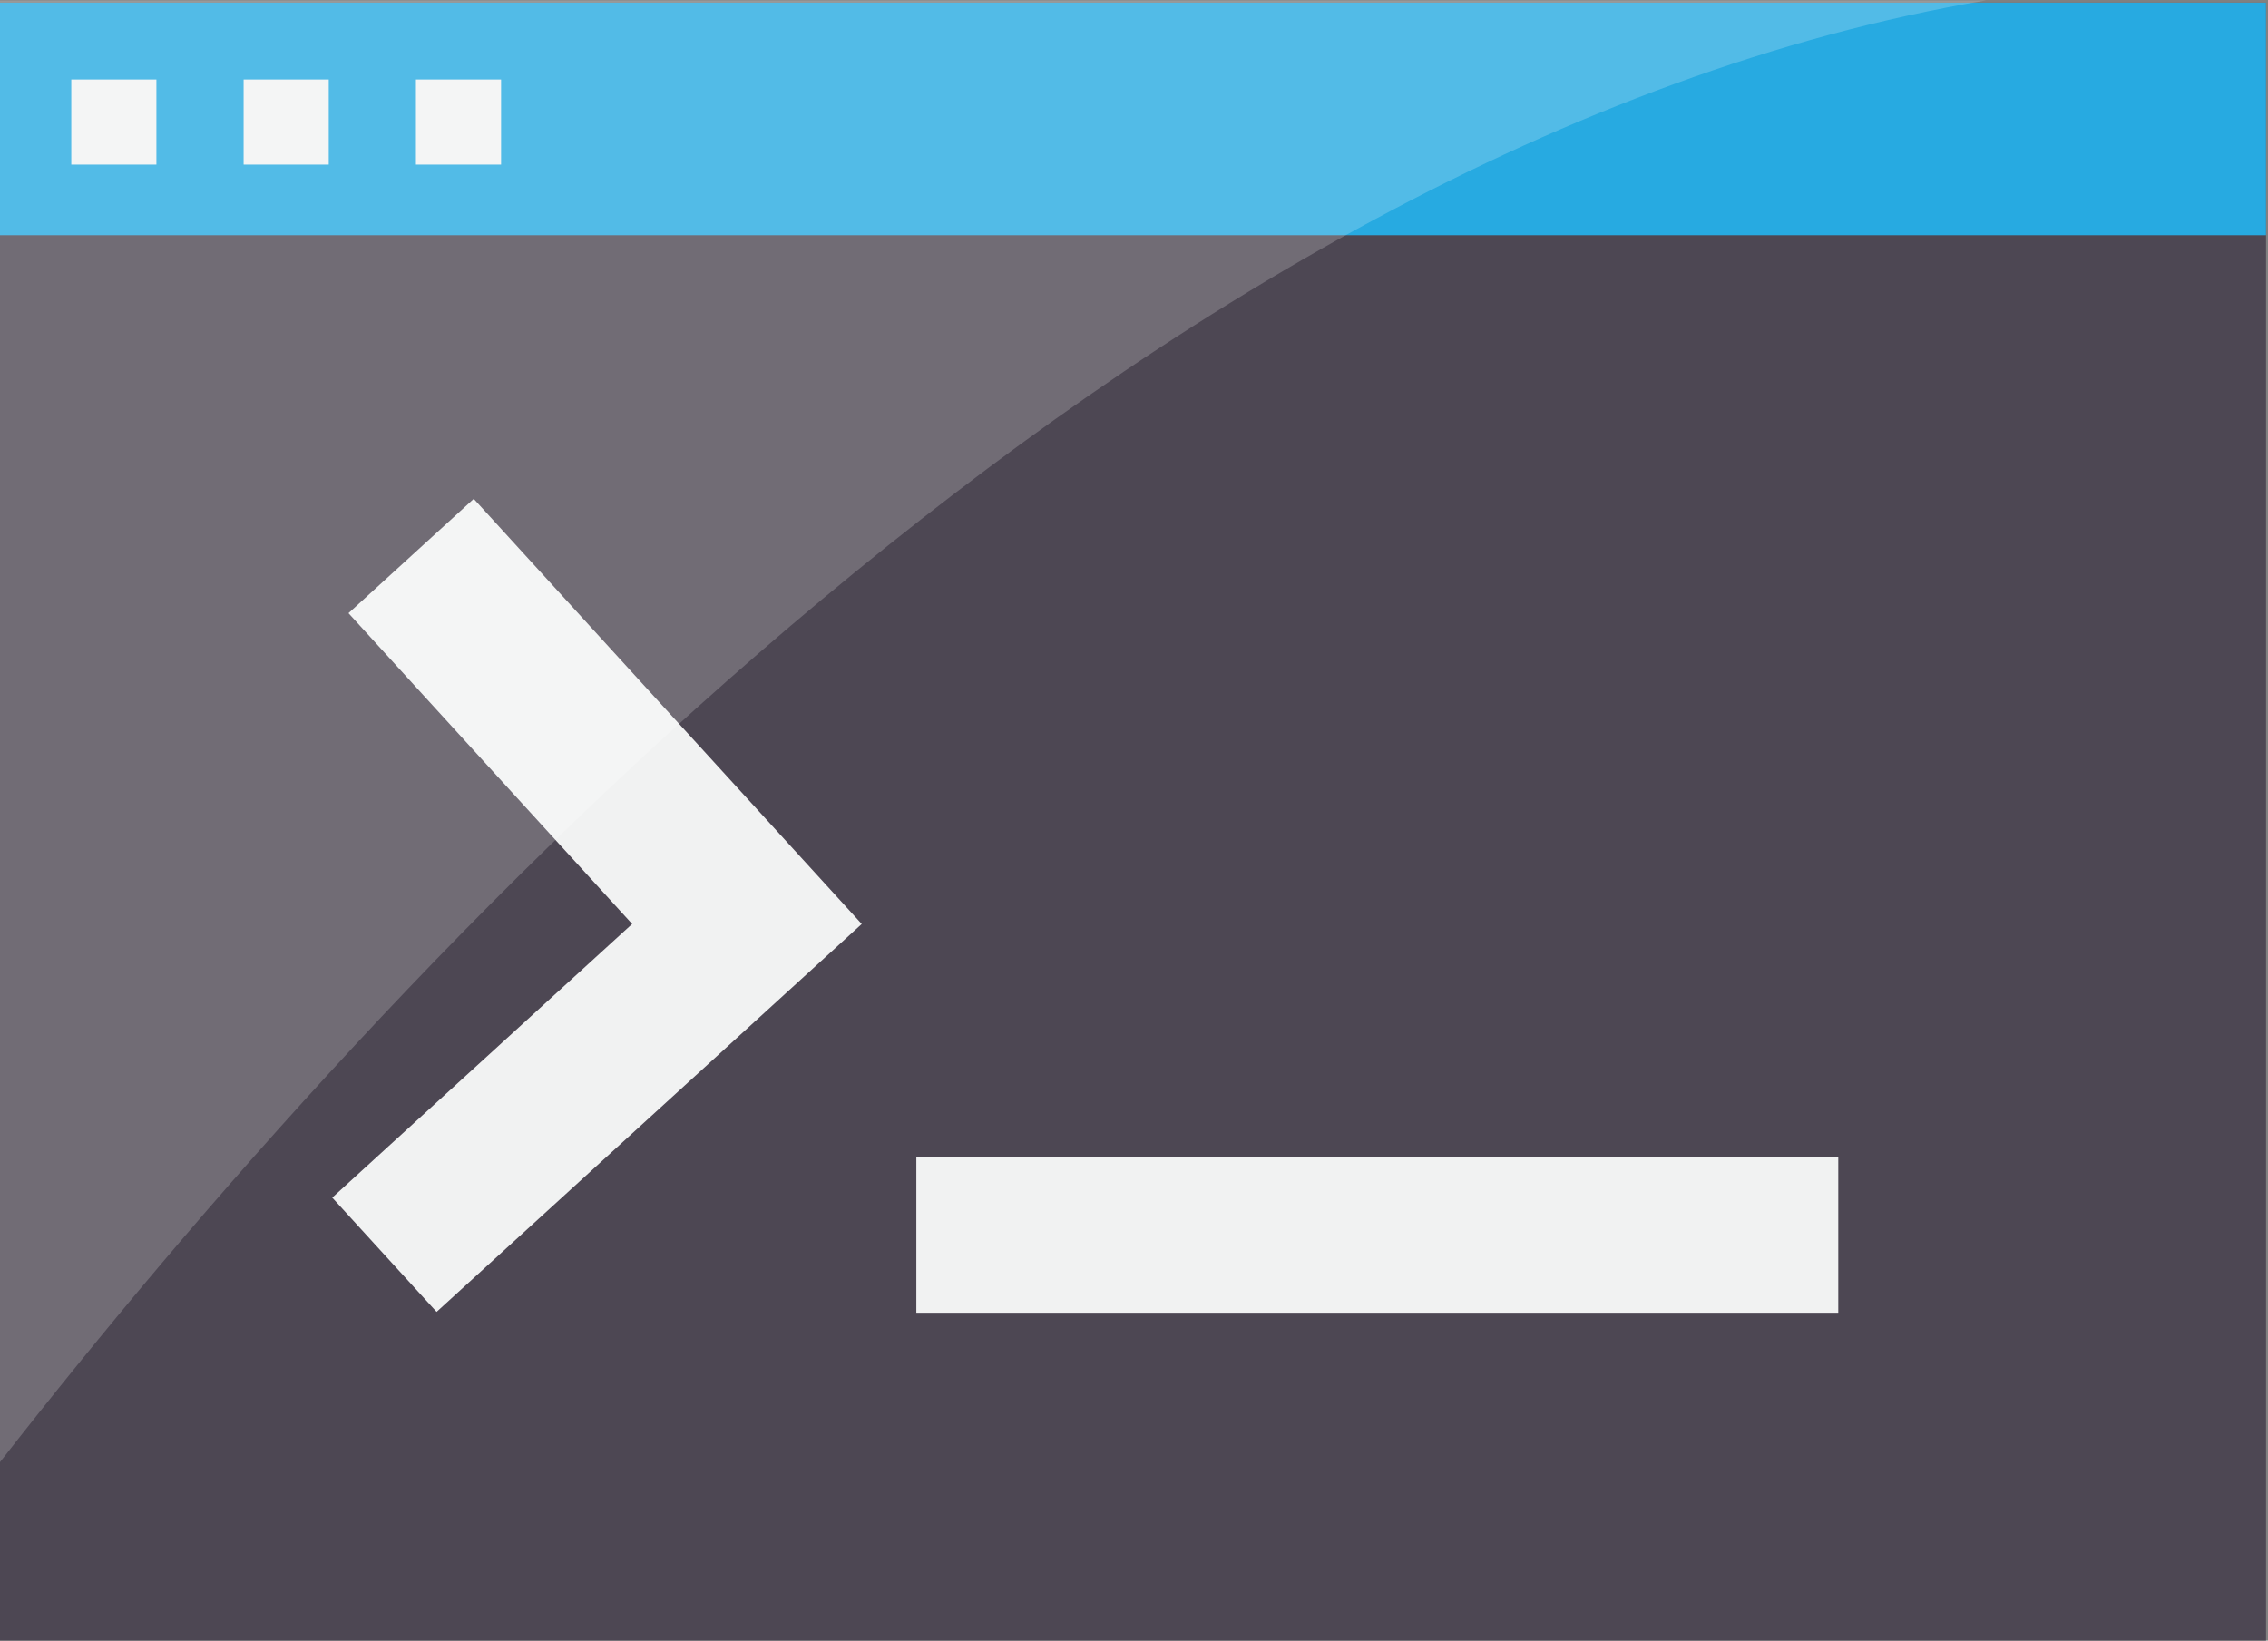 <?xml version="1.0" encoding="UTF-8" standalone="no"?>
<!-- Created with Inkscape (http://www.inkscape.org/) -->

<svg
   version="1.1"
   id="svg1"
   width="110.573"
   height="79.993"
   viewBox="0 0 110.573 79.993"
   xmlns="http://www.w3.org/2000/svg"
   xmlns:svg="http://www.w3.org/2000/svg">
  <rect x="0" y="0" width="110.573" height="79.993" fill="#808080" stroke="none"/>
  <defs
     id="defs1">
    <clipPath
       clipPathUnits="userSpaceOnUse"
       id="clipPath63">
      <path
         d="M 0,500 H 500 V 0 H 0 Z"
         id="path63" />
    </clipPath>
    <clipPath
       clipPathUnits="userSpaceOnUse"
       id="clipPath65">
      <path
         d="M 0,500 H 500 V 0 H 0 Z"
         id="path65" />
    </clipPath>
    <clipPath
       clipPathUnits="userSpaceOnUse"
       id="clipPath67">
      <path
         d="M 0,500 H 500 V 0 H 0 Z"
         transform="translate(-223.948,-372.139)"
         id="path67" />
    </clipPath>
    <clipPath
       clipPathUnits="userSpaceOnUse"
       id="clipPath69">
      <path
         d="M 0,500 H 500 V 0 H 0 Z"
         id="path69" />
    </clipPath>
    <clipPath
       clipPathUnits="userSpaceOnUse"
       id="clipPath71">
      <path
         d="M 0,500 H 500 V 0 H 0 Z"
         id="path71" />
    </clipPath>
    <clipPath
       clipPathUnits="userSpaceOnUse"
       id="clipPath73">
      <path
         d="M 0,500 H 500 V 0 H 0 Z"
         id="path73" />
    </clipPath>
    <clipPath
       clipPathUnits="userSpaceOnUse"
       id="clipPath75">
      <path
         d="M 0,500 H 500 V 0 H 0 Z"
         id="path75" />
    </clipPath>
    <clipPath
       clipPathUnits="userSpaceOnUse"
       id="clipPath76">
      <path
         d="m 206.626,390.381 h 72.647 v -53.466 h -72.647 z"
         transform="translate(-206.626,-336.915)"
         id="path76" />
    </clipPath>
    <clipPath
       clipPathUnits="userSpaceOnUse"
       id="clipPath78">
      <path
         d="M 0,500 H 500 V 0 H 0 Z"
         transform="matrix(1.333,0,0,-1.333,0,666.667)"
         id="path78" />
    </clipPath>
  </defs>
  <g
     id="layer-MC1"
     transform="translate(-275.501,-146.159)">
    <path
       id="path62"
       d="m 289.556,330.386 h -82.93 v 59.995 h 82.93 z"
       style="fill:#4d4753;fill-opacity:1;fill-rule:nonzero;stroke:none"
       transform="matrix(1.333,0,0,-1.333,0,666.667)"
       clip-path="url(#clipPath63)" />
    <path
       id="path64"
       d="m 289.556,381.875 h -82.93 v 8.506 h 82.93 z"
       style="fill:#27aae1;fill-opacity:1;fill-rule:nonzero;stroke:none"
       transform="matrix(1.333,0,0,-1.333,0,666.667)"
       clip-path="url(#clipPath65)" />
    <path
       id="path66"
       d="M 0,0 -4.581,-4.182 5.793,-15.55 -5.175,-25.559 l 3.816,-4.18 15.549,14.189 z"
       style="fill:#f1f2f2;fill-opacity:1;fill-rule:nonzero;stroke:none"
       transform="matrix(1.333,0,0,-1.333,298.598,170.481)"
       clip-path="url(#clipPath67)" />
    <path
       id="path68"
       d="m 273.911,348.157 h -33.719 v -5.695 h 33.719 z"
       style="fill:#f1f2f2;fill-opacity:1;fill-rule:nonzero;stroke:none"
       transform="matrix(1.333,0,0,-1.333,0,666.667)"
       clip-path="url(#clipPath69)" />
    <path
       id="path70"
       d="m 212.398,384.458 h -3.113 v 3.113 h 3.113 z"
       style="fill:#f1f2f2;fill-opacity:1;fill-rule:nonzero;stroke:none"
       transform="matrix(1.333,0,0,-1.333,0,666.667)"
       clip-path="url(#clipPath71)" />
    <path
       id="path72"
       d="m 218.701,384.458 h -3.113 v 3.113 h 3.113 z"
       style="fill:#f1f2f2;fill-opacity:1;fill-rule:nonzero;stroke:none"
       transform="matrix(1.333,0,0,-1.333,0,666.667)"
       clip-path="url(#clipPath73)" />
    <path
       id="path74"
       d="m 225.004,384.458 h -3.114 v 3.113 h 3.114 z"
       style="fill:#f1f2f2;fill-opacity:1;fill-rule:nonzero;stroke:none"
       transform="matrix(1.333,0,0,-1.333,0,666.667)"
       clip-path="url(#clipPath75)" />
    <g
       opacity="0.2"
       id="g77"
       clip-path="url(#clipPath78)">
      <path
         d="M 0,0 C 14.14,18.085 41.844,48.262 72.647,53.467 H 0 Z"
         style="fill:#ffffff;fill-opacity:1;fill-rule:nonzero;stroke:none"
         transform="matrix(1.333,0,0,-1.333,275.501,217.447)"
         clip-path="url(#clipPath76)"
         id="path77" />
    </g>
  </g>
</svg>
